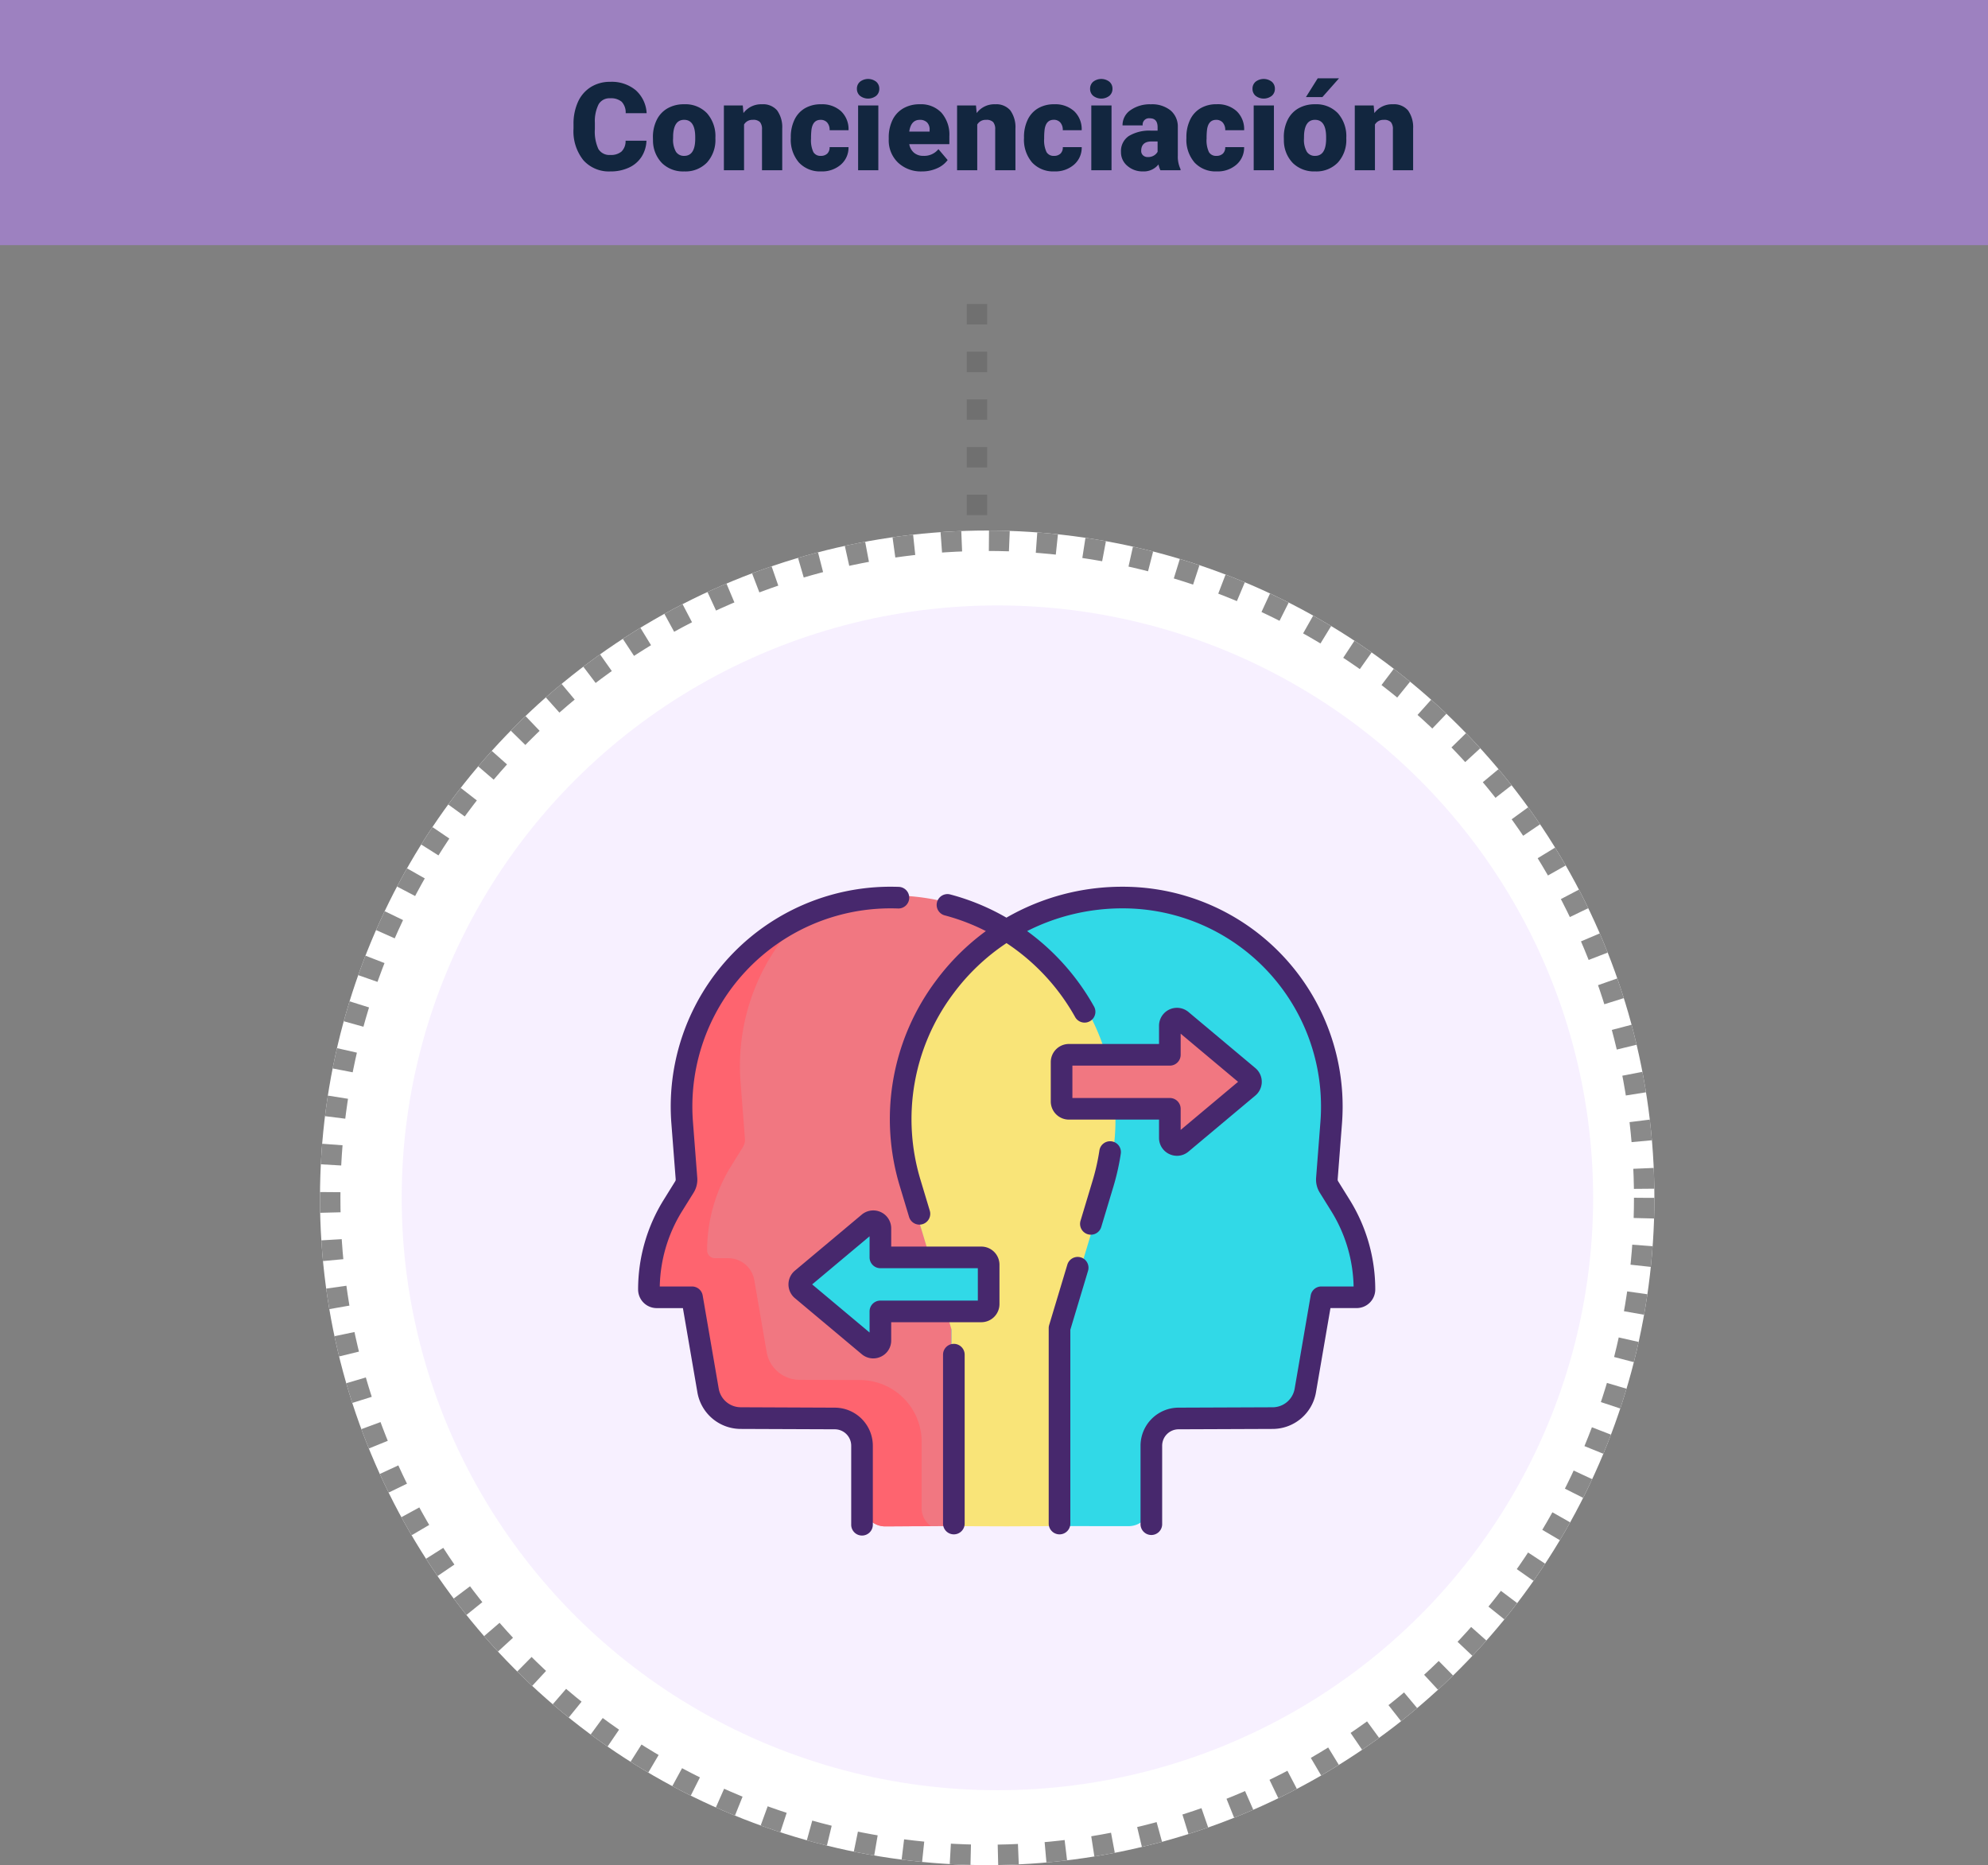 <svg xmlns="http://www.w3.org/2000/svg" width="292" height="273.914" viewBox="0 0 292 273.914">
  <rect x="0" y="0" width="292" height="273.914" fill="#808080" stroke="none"/>
  <g id="Grupo_68163" data-name="Grupo 68163" transform="translate(-180 -3948.453)">
    <rect id="Rectángulo_6993" data-name="Rectángulo 6993" width="292" height="36" transform="translate(180 3948.453)" fill="#bb83ff" opacity="0.5"/>
    <line id="Línea_311" data-name="Línea 311" y1="33" transform="translate(323.5 3991.104)" fill="none" stroke="#707070" stroke-width="3" stroke-dasharray="3 4" style="mix-blend-mode: multiply;isolation: isolate"/>
    <g id="Elipse_4855" data-name="Elipse 4855" transform="translate(227 4026.367)" fill="#fff" stroke="#8a8a8a" stroke-width="3" stroke-dasharray="3 4">
      <circle cx="98" cy="98" r="98" stroke="none"/>
      <circle cx="98" cy="98" r="96.5" fill="none"/>
    </g>
    <path id="Trazado_113712" data-name="Trazado 113712" d="M45.953,14.667a4.673,4.673,0,0,1-.721,2.36,4.35,4.35,0,0,1-1.85,1.586,6.3,6.3,0,0,1-2.72.563,5.025,5.025,0,0,1-3.973-1.644,6.786,6.786,0,0,1-1.45-4.641v-.633a7.746,7.746,0,0,1,.655-3.292,4.961,4.961,0,0,1,1.885-2.18,5.26,5.26,0,0,1,2.848-.769,5.516,5.516,0,0,1,3.744,1.226,4.844,4.844,0,0,1,1.608,3.379H42.9a2.292,2.292,0,0,0-.589-1.679,2.422,2.422,0,0,0-1.687-.51,1.843,1.843,0,0,0-1.687.861,5.536,5.536,0,0,0-.562,2.751v.905a6.126,6.126,0,0,0,.514,2.927,1.882,1.882,0,0,0,1.771.879,2.369,2.369,0,0,0,1.626-.5,2.126,2.126,0,0,0,.6-1.591Zm.949-.51a5.613,5.613,0,0,1,.554-2.536,3.96,3.96,0,0,1,1.591-1.709,4.791,4.791,0,0,1,2.435-.6,4.373,4.373,0,0,1,3.366,1.323,5.076,5.076,0,0,1,1.23,3.6v.105a4.925,4.925,0,0,1-1.235,3.529A4.384,4.384,0,0,1,51.5,19.176a4.434,4.434,0,0,1-3.261-1.217,4.761,4.761,0,0,1-1.327-3.3Zm2.962.185a3.538,3.538,0,0,0,.413,1.934,1.376,1.376,0,0,0,1.222.615q1.582,0,1.617-2.435v-.3q0-2.558-1.635-2.558-1.485,0-1.608,2.206ZM60.1,9.49l.1,1.116a3.225,3.225,0,0,1,2.716-1.292,2.713,2.713,0,0,1,2.219.888,4.226,4.226,0,0,1,.76,2.672V19H62.925V13a1.6,1.6,0,0,0-.29-1.059A1.342,1.342,0,0,0,61.58,11.6a1.413,1.413,0,0,0-1.292.686V19H57.326V9.49Zm11.452,7.4a1.317,1.317,0,0,0,.967-.338,1.241,1.241,0,0,0,.334-.945h2.777a3.288,3.288,0,0,1-1.121,2.566,4.168,4.168,0,0,1-2.887,1,4.22,4.22,0,0,1-3.27-1.3,5.125,5.125,0,0,1-1.2-3.6v-.123a5.792,5.792,0,0,1,.532-2.544,3.872,3.872,0,0,1,1.534-1.7A4.573,4.573,0,0,1,71.6,9.314a4.116,4.116,0,0,1,2.944,1.028,3.647,3.647,0,0,1,1.09,2.786H72.856A1.626,1.626,0,0,0,72.5,12a1.244,1.244,0,0,0-.967-.4q-1.151,0-1.345,1.468a10.357,10.357,0,0,0-.062,1.283,4.068,4.068,0,0,0,.343,1.986A1.187,1.187,0,0,0,71.556,16.891ZM80.011,19H77.04V9.49h2.971ZM76.864,7.038A1.322,1.322,0,0,1,77.321,6a1.943,1.943,0,0,1,2.373,0,1.322,1.322,0,0,1,.457,1.037,1.322,1.322,0,0,1-.457,1.037,1.943,1.943,0,0,1-2.373,0A1.322,1.322,0,0,1,76.864,7.038Zm9.571,12.138a4.889,4.889,0,0,1-3.542-1.305,4.507,4.507,0,0,1-1.354-3.4v-.246a5.84,5.84,0,0,1,.541-2.575,3.955,3.955,0,0,1,1.578-1.727,4.763,4.763,0,0,1,2.461-.611,4.117,4.117,0,0,1,3.164,1.244,4.887,4.887,0,0,1,1.16,3.467v1.151H84.555a2.135,2.135,0,0,0,.694,1.257,2.066,2.066,0,0,0,1.389.457,2.662,2.662,0,0,0,2.2-.984l1.354,1.6a3.784,3.784,0,0,1-1.569,1.217A5.3,5.3,0,0,1,86.436,19.176ZM86.1,11.6q-1.3,0-1.547,1.723h2.988v-.229a1.467,1.467,0,0,0-.36-1.1A1.434,1.434,0,0,0,86.1,11.6ZM94.354,9.49l.1,1.116a3.225,3.225,0,0,1,2.716-1.292,2.713,2.713,0,0,1,2.219.888,4.226,4.226,0,0,1,.76,2.672V19H97.176V13a1.6,1.6,0,0,0-.29-1.059,1.342,1.342,0,0,0-1.055-.338,1.413,1.413,0,0,0-1.292.686V19H91.577V9.49Zm11.452,7.4a1.317,1.317,0,0,0,.967-.338,1.241,1.241,0,0,0,.334-.945h2.777a3.288,3.288,0,0,1-1.121,2.566,4.168,4.168,0,0,1-2.887,1,4.22,4.22,0,0,1-3.27-1.3,5.125,5.125,0,0,1-1.2-3.6v-.123a5.792,5.792,0,0,1,.532-2.544,3.872,3.872,0,0,1,1.534-1.7,4.573,4.573,0,0,1,2.373-.593,4.116,4.116,0,0,1,2.944,1.028,3.647,3.647,0,0,1,1.09,2.786h-2.777a1.626,1.626,0,0,0-.36-1.134,1.244,1.244,0,0,0-.967-.4q-1.151,0-1.345,1.468a10.357,10.357,0,0,0-.062,1.283,4.068,4.068,0,0,0,.343,1.986A1.187,1.187,0,0,0,105.807,16.891ZM114.262,19h-2.971V9.49h2.971ZM111.115,7.038A1.322,1.322,0,0,1,111.572,6a1.943,1.943,0,0,1,2.373,0,1.322,1.322,0,0,1,.457,1.037,1.322,1.322,0,0,1-.457,1.037,1.943,1.943,0,0,1-2.373,0A1.322,1.322,0,0,1,111.115,7.038ZM121.442,19a3.344,3.344,0,0,1-.281-.853,2.754,2.754,0,0,1-2.285,1.028,3.374,3.374,0,0,1-2.285-.813,2.588,2.588,0,0,1-.94-2.043,2.66,2.66,0,0,1,1.143-2.338,5.821,5.821,0,0,1,3.322-.791h.914v-.5q0-1.316-1.134-1.316a.927.927,0,0,0-1.055,1.042h-2.962a2.655,2.655,0,0,1,1.173-2.239,4.931,4.931,0,0,1,2.993-.86,4.323,4.323,0,0,1,2.874.888A3.086,3.086,0,0,1,124,12.637v4.21a4.311,4.311,0,0,0,.4,2V19Zm-1.854-1.934a1.652,1.652,0,0,0,.918-.237,1.487,1.487,0,0,0,.523-.536V14.772h-.861q-1.547,0-1.547,1.389a.848.848,0,0,0,.272.655A.986.986,0,0,0,119.588,17.066Zm10.072-.176a1.317,1.317,0,0,0,.967-.338,1.241,1.241,0,0,0,.334-.945h2.777a3.288,3.288,0,0,1-1.121,2.566,4.168,4.168,0,0,1-2.887,1,4.22,4.22,0,0,1-3.27-1.3,5.125,5.125,0,0,1-1.2-3.6v-.123A5.792,5.792,0,0,1,125.8,11.6a3.872,3.872,0,0,1,1.534-1.7,4.573,4.573,0,0,1,2.373-.593,4.116,4.116,0,0,1,2.944,1.028,3.647,3.647,0,0,1,1.09,2.786h-2.777A1.626,1.626,0,0,0,130.6,12a1.244,1.244,0,0,0-.967-.4q-1.151,0-1.345,1.468a10.357,10.357,0,0,0-.062,1.283,4.068,4.068,0,0,0,.343,1.986A1.187,1.187,0,0,0,129.66,16.891ZM138.115,19h-2.971V9.49h2.971ZM134.969,7.038A1.322,1.322,0,0,1,135.426,6,1.943,1.943,0,0,1,137.8,6a1.322,1.322,0,0,1,.457,1.037,1.322,1.322,0,0,1-.457,1.037,1.943,1.943,0,0,1-2.373,0A1.322,1.322,0,0,1,134.969,7.038Zm4.6,7.119a5.613,5.613,0,0,1,.554-2.536,3.96,3.96,0,0,1,1.591-1.709,4.791,4.791,0,0,1,2.435-.6,4.373,4.373,0,0,1,3.366,1.323,5.076,5.076,0,0,1,1.23,3.6v.105a4.925,4.925,0,0,1-1.235,3.529,4.384,4.384,0,0,1-3.344,1.305,4.434,4.434,0,0,1-3.261-1.217,4.761,4.761,0,0,1-1.327-3.3Zm2.962.185a3.538,3.538,0,0,0,.413,1.934,1.376,1.376,0,0,0,1.222.615q1.582,0,1.617-2.435v-.3q0-2.558-1.635-2.558-1.485,0-1.608,2.206ZM144.549,5.5h3.129l-2.443,2.76-2.417,0Zm8.218,3.99.1,1.116a3.225,3.225,0,0,1,2.716-1.292,2.713,2.713,0,0,1,2.219.888,4.226,4.226,0,0,1,.76,2.672V19h-2.971V13a1.6,1.6,0,0,0-.29-1.059,1.342,1.342,0,0,0-1.055-.338,1.413,1.413,0,0,0-1.292.686V19h-2.962V9.49Z" transform="translate(229 3954.453)" fill="#12263f"/>
    <ellipse id="Elipse_4859" data-name="Elipse 4859" cx="87.5" cy="87" rx="87.5" ry="87" transform="translate(239 4037.367)" fill="#bb83ff" opacity="0.12"/>
    <g id="conciencia-de-si-mismo" transform="translate(273.726 4047.925)">
      <g id="Grupo_68123" data-name="Grupo 68123" transform="translate(1.602 32.002)">
        <path id="Trazado_113619" data-name="Trazado 113619" d="M43.282,36.826A30.9,30.9,0,0,0,12.478,70.1l.638,8.255a2.074,2.074,0,0,1-.307,1.256l-1.7,2.734A23.534,23.534,0,0,0,7.563,94.771,1.148,1.148,0,0,0,8.711,95.92h5.224l2.37,13.776a4.918,4.918,0,0,0,4.827,4.084l13.927.054a4.025,4.025,0,0,1,4.009,4.025V126.3a3.179,3.179,0,0,0,3.2,3.179l9.738-.036,1.963-1.346H67.576l.653,1.286h.054l-.015-28.9,6.436-21.4A32.813,32.813,0,0,0,43.282,36.826Z" transform="translate(-7.563 -36.789)" fill="#f17781"/>
        <path id="Trazado_113620" data-name="Trazado 113620" d="M47.608,137.243v-9.77A9.073,9.073,0,0,0,38.57,118.4l-8.9-.035a4.918,4.918,0,0,1-4.827-4.084l-1.815-10.55a3.884,3.884,0,0,0-3.828-3.226H17.25A1.148,1.148,0,0,1,16.1,99.357a23.535,23.535,0,0,1,3.546-12.423l1.7-2.734a2.075,2.075,0,0,0,.306-1.256l-.638-8.255A30.807,30.807,0,0,1,30.41,50.033,30.908,30.908,0,0,0,12.478,80.512l.638,8.255a2.074,2.074,0,0,1-.307,1.256l-1.7,2.734a23.534,23.534,0,0,0-3.546,12.423,1.148,1.148,0,0,0,1.148,1.148h5.224l2.37,13.776a4.918,4.918,0,0,0,4.827,4.084l13.927.054a4.025,4.025,0,0,1,4.009,4.025v8.444a3.179,3.179,0,0,0,3.2,3.179l6.705-.04a3.173,3.173,0,0,1-1.364-2.608Z" transform="translate(-7.563 -47.198)" fill="#fe646f"/>
        <path id="Trazado_113621" data-name="Trazado 113621" d="M245.3,82.172l-1.7-2.734a2.077,2.077,0,0,1-.307-1.256l.638-8.255a30.9,30.9,0,0,0-30.8-33.276,32.813,32.813,0,0,0-31.422,42.266l6.436,21.4.008,28.973h.022l2.223-2.253h12.818L204.4,129.3l9.744.008a3.179,3.179,0,0,0,3.2-3.179v-8.444a4.025,4.025,0,0,1,4.009-4.025l13.927-.054a4.918,4.918,0,0,0,4.827-4.084l2.37-13.776H247.7a1.148,1.148,0,0,0,1.148-1.148A23.536,23.536,0,0,0,245.3,82.172Z" transform="translate(-143.709 -36.65)" fill="#31d9e7"/>
        <path id="Trazado_113622" data-name="Trazado 113622" d="M204.416,117.752l6.436-21.4A33.01,33.01,0,0,0,196.265,58.6a32.983,32.983,0,0,0-14.533,37.754l6.436,21.4V146.61l8.124.029,8.124-.038V117.752Z" transform="translate(-143.725 -53.953)" fill="#f9e478"/>
        <path id="Trazado_113623" data-name="Trazado 113623" d="M112.148,271.164l9.82-8.23a1.046,1.046,0,0,1,1.718.8V268h14.824a1.077,1.077,0,0,1,1.077,1.077v5.778a1.077,1.077,0,0,1-1.077,1.077H123.687V280.2a1.046,1.046,0,0,1-1.718.8l-9.821-8.23a1.046,1.046,0,0,1,0-1.6Z" transform="translate(-89.701 -214.812)" fill="#31d9e7"/>
        <path id="Trazado_113624" data-name="Trazado 113624" d="M321.106,130.688l-9.821-8.23a1.046,1.046,0,0,0-1.718.8v4.264H294.744a1.077,1.077,0,0,0-1.077,1.077v5.778a1.077,1.077,0,0,0,1.077,1.077h14.824v4.264a1.046,1.046,0,0,0,1.718.8l9.821-8.23A1.046,1.046,0,0,0,321.106,130.688Z" transform="translate(-233.068 -104.09)" fill="#f17781"/>
      </g>
      <g id="Grupo_68124" data-name="Grupo 68124" transform="translate(0 30.753)">
        <path id="Trazado_113625" data-name="Trazado 113625" d="M289.45,287.5a1.588,1.588,0,0,0-1.979,1.063l-2.671,8.879a1.588,1.588,0,0,0-.067.458v28.649a1.589,1.589,0,1,0,3.177,0V298.132l2.6-8.655A1.588,1.588,0,0,0,289.45,287.5Z" transform="translate(-224.424 -233.064)" fill="#47286d"/>
        <path id="Trazado_113626" data-name="Trazado 113626" d="M311.184,207.254a1.589,1.589,0,0,0-1.808,1.333,31.8,31.8,0,0,1-.986,4.389l-1.773,5.894a1.589,1.589,0,1,0,3.042.915l1.773-5.894a34.988,34.988,0,0,0,1.085-4.829A1.588,1.588,0,0,0,311.184,207.254Z" transform="translate(-241.619 -169.856)" fill="#47286d"/>
        <path id="Trazado_113627" data-name="Trazado 113627" d="M28.912,107.258,15.076,107.2a3.292,3.292,0,0,1-3.236-2.738L9.485,90.78a1.589,1.589,0,0,0-1.566-1.319H3.182A21.77,21.77,0,0,1,6.461,78.4L8.15,75.688a3.626,3.626,0,0,0,.539-2.208l-.634-8.2A29.106,29.106,0,0,1,37.075,33.93c.369,0,.753.007,1.141.021a1.589,1.589,0,0,0,.113-3.175c-.425-.015-.847-.023-1.253-.023A32.283,32.283,0,0,0,4.887,65.523l.634,8.2a.471.471,0,0,1-.07.286L3.763,76.728A24.947,24.947,0,0,0,0,89.909a2.733,2.733,0,0,0,2.73,2.73H6.581l2.127,12.367a6.465,6.465,0,0,0,6.355,5.376l13.837.054a2.415,2.415,0,0,1,2.4,2.41v11.566a1.589,1.589,0,1,0,3.177,0V112.846a5.6,5.6,0,0,0-5.566-5.588Z" transform="translate(0 -30.753)" fill="#47286d"/>
        <path id="Trazado_113628" data-name="Trazado 113628" d="M242.14,76.728l-1.689-2.717a.472.472,0,0,1-.07-.286l.634-8.2a32.283,32.283,0,0,0-32.187-34.77,34.03,34.03,0,0,0-17.1,4.541,33.621,33.621,0,0,0-8.224-3.4,1.589,1.589,0,1,0-.812,3.072,30.344,30.344,0,0,1,6.016,2.3,34.478,34.478,0,0,0-7.321,7.277,33.882,33.882,0,0,0-5.3,30.246l1.355,4.5a1.589,1.589,0,0,0,3.042-.915l-1.355-4.5a30.734,30.734,0,0,1,4.81-27.435,31.17,31.17,0,0,1,7.8-7.409A31.328,31.328,0,0,1,201.8,49.857a1.589,1.589,0,1,0,2.773-1.55,34.5,34.5,0,0,0-9.806-11.041,30.94,30.94,0,0,1,14.062-3.336,29.106,29.106,0,0,1,29.02,31.349l-.634,8.2a3.626,3.626,0,0,0,.539,2.208l1.689,2.717a21.771,21.771,0,0,1,3.279,11.056h-4.738a1.589,1.589,0,0,0-1.566,1.319l-2.354,13.686a3.292,3.292,0,0,1-3.236,2.738l-13.837.054a5.6,5.6,0,0,0-5.565,5.587v11.566a1.589,1.589,0,0,0,3.177,0V112.846a2.415,2.415,0,0,1,2.4-2.41l13.837-.054A6.465,6.465,0,0,0,237.195,105l2.127-12.366h3.851a2.733,2.733,0,0,0,2.73-2.73A24.944,24.944,0,0,0,242.14,76.728Z" transform="translate(-137.629 -30.753)" fill="#47286d"/>
        <path id="Trazado_113629" data-name="Trazado 113629" d="M213.046,347.714a1.589,1.589,0,0,0-1.589,1.589v24.76a1.589,1.589,0,1,0,3.177,0V349.3A1.589,1.589,0,0,0,213.046,347.714Z" transform="translate(-166.669 -280.579)" fill="#47286d"/>
        <path id="Trazado_113630" data-name="Trazado 113630" d="M303.59,136.187a2.65,2.65,0,0,0,1.121.251,2.617,2.617,0,0,0,1.685-.619l9.821-8.23a2.634,2.634,0,0,0,0-4.039l-9.82-8.23a2.634,2.634,0,0,0-4.327,2.019v2.675H288.834a2.668,2.668,0,0,0-2.665,2.665v5.778a2.668,2.668,0,0,0,2.665,2.665H302.07V133.8A2.61,2.61,0,0,0,303.59,136.187Zm-14.244-8.24v-4.754h14.312a1.589,1.589,0,0,0,1.589-1.589v-3.1l8.433,7.067-8.433,7.067v-3.1a1.589,1.589,0,0,0-1.589-1.589Z" transform="translate(-225.556 -96.92)" fill="#47286d"/>
        <path id="Trazado_113631" data-name="Trazado 113631" d="M132.6,260.492H119.363v-2.675a2.635,2.635,0,0,0-4.327-2.019l-9.821,8.23a2.634,2.634,0,0,0,0,4.038l9.821,8.23a2.616,2.616,0,0,0,1.685.619,2.647,2.647,0,0,0,1.121-.251,2.61,2.61,0,0,0,1.52-2.387V271.6H132.6a2.668,2.668,0,0,0,2.665-2.665v-5.778A2.668,2.668,0,0,0,132.6,260.492Zm-.512,7.932H117.774a1.589,1.589,0,0,0-1.589,1.589v3.1l-8.433-7.067,8.433-7.067v3.1a1.589,1.589,0,0,0,1.589,1.589h14.312Z" transform="translate(-82.187 -207.643)" fill="#47286d"/>
      </g>
    </g>
  </g>
</svg>
